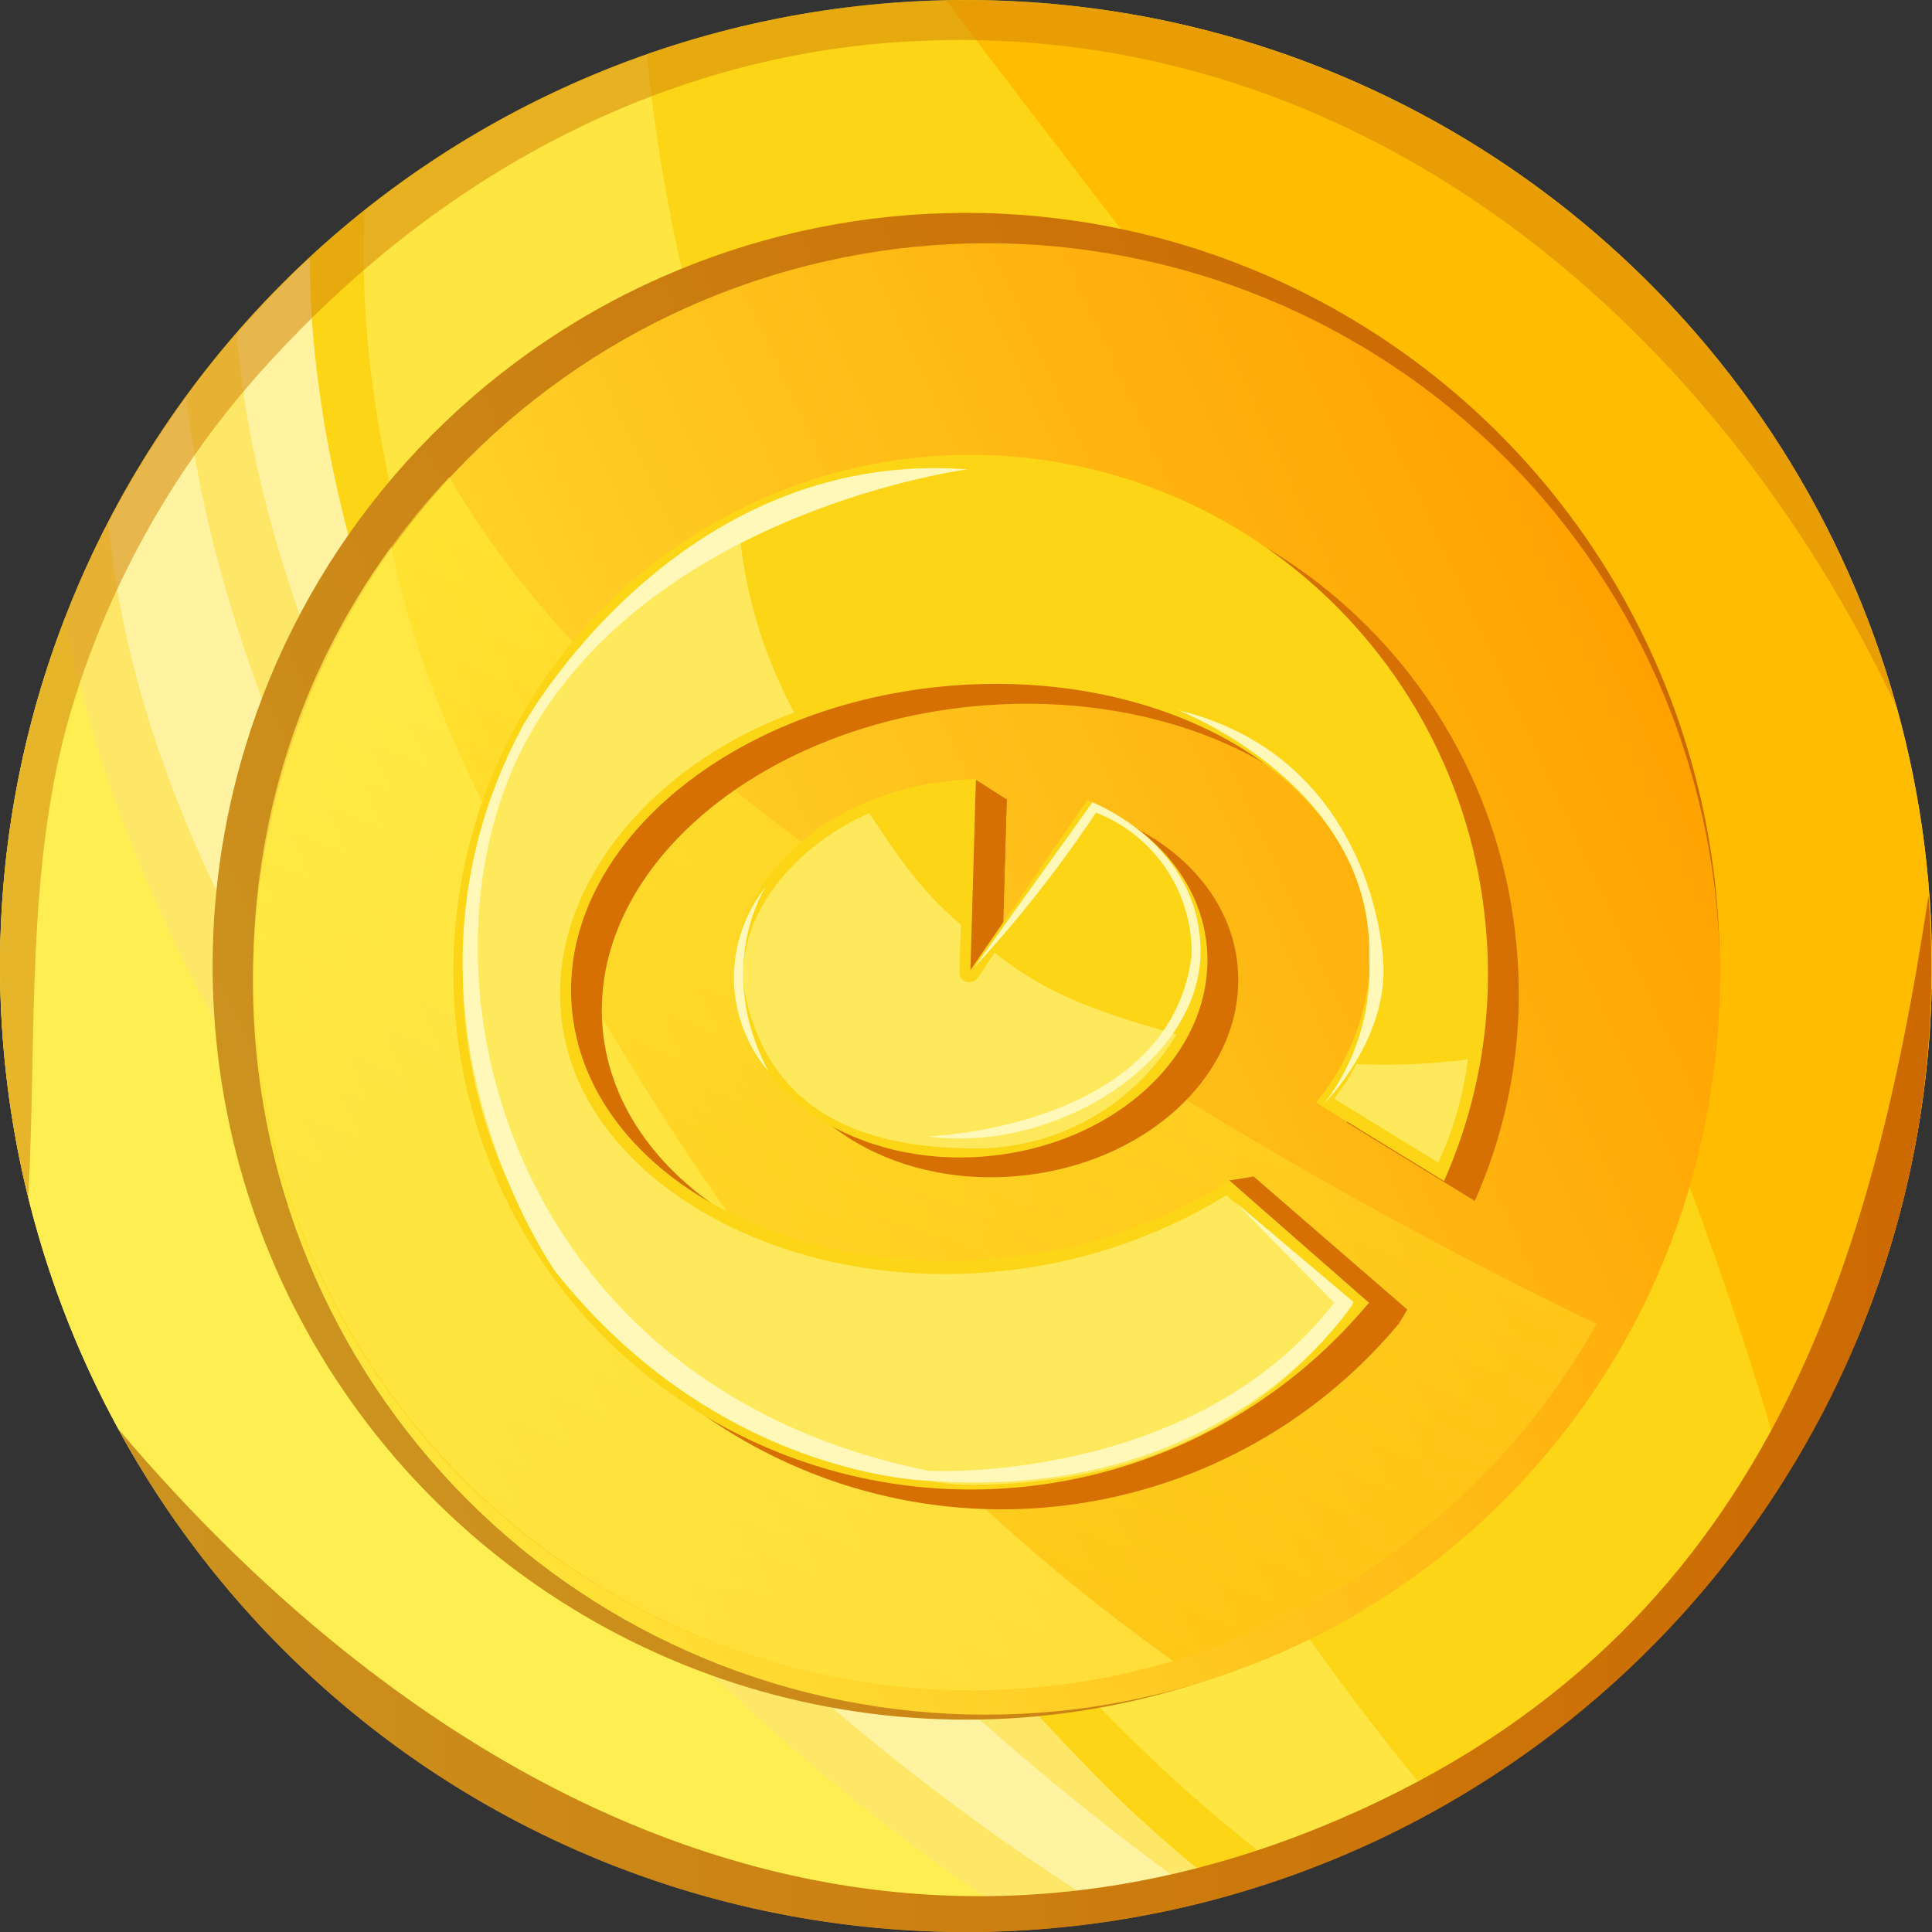 <svg width="24" height="24" viewBox="0 0 24 24" fill="none" xmlns="http://www.w3.org/2000/svg">
<rect x="0" y="0" width="24" height="24" fill="#333333" stroke="none"/>
<path d="M0.227 9.682C-0.231 12.011 0.011 14.422 0.924 16.612C1.837 18.802 3.379 20.673 5.355 21.987C7.331 23.301 9.652 24 12.025 23.995C14.398 23.99 16.717 23.282 18.687 21.96C20.658 20.637 22.192 18.761 23.096 16.567C24 14.373 24.232 11.96 23.765 9.634C23.297 7.308 22.15 5.172 20.469 3.498C18.788 1.823 16.648 0.685 14.319 0.226C12.773 -0.078 11.181 -0.075 9.636 0.235C8.091 0.545 6.622 1.157 5.313 2.035C4.005 2.913 2.882 4.041 2.009 5.353C1.136 6.665 0.53 8.136 0.227 9.682Z" fill="#FCD517"/>
<path d="M22.175 18.355C22.951 17.119 23.492 15.751 23.773 14.319C24.388 11.197 23.737 7.959 21.964 5.316C20.191 2.674 17.441 0.843 14.318 0.227C13.475 0.064 12.616 -0.009 11.756 0.008C14.68 3.904 17.863 7.637 19.903 12.104C20.811 14.13 21.571 16.219 22.175 18.355Z" fill="#FFBC00"/>
<path opacity="0.54" d="M9.641 16.003C11.286 18.511 13.16 21.03 15.525 22.909C15.693 23.044 15.867 23.169 16.037 23.298C16.674 23.067 17.291 22.782 17.88 22.448C16.279 20.552 14.916 18.466 13.822 16.238C11.468 11.442 8.552 6.134 8.037 0.68C6.768 1.125 5.582 1.779 4.528 2.615C4.314 7.38 7.119 12.158 9.641 16.003Z" fill="#FFF364"/>
<path opacity="0.54" d="M3.843 3.207C1.866 5.04 0.563 7.485 0.146 10.148C-0.271 12.811 0.221 15.537 1.543 17.887C2.865 20.236 4.941 22.072 7.434 23.097C9.928 24.123 12.694 24.279 15.287 23.54C14.769 23.142 14.275 22.714 13.808 22.258C11.756 20.2 9.964 17.898 8.471 15.404C6.261 11.766 3.881 7.547 3.843 3.207Z" fill="#FFF7AB"/>
<path opacity="0.54" d="M2.311 4.936C1.952 5.43 1.63 5.95 1.348 6.492C1.533 8.567 2.357 10.59 3.392 12.417C4.742 14.802 6.319 17.221 8.216 19.21C9.918 20.988 11.839 22.543 13.933 23.837C14.292 23.776 14.649 23.706 14.998 23.613C12.344 21.728 9.982 19.461 7.99 16.886C5.568 13.711 2.827 9.262 2.311 4.936Z" fill="#FFFCD2"/>
<path d="M0.81 7.676C0.556 8.325 0.361 8.996 0.226 9.68C-0.078 11.226 -0.075 12.816 0.235 14.361C0.546 15.905 1.157 17.374 2.035 18.682C2.913 19.99 4.041 21.112 5.353 21.985C6.664 22.858 8.135 23.463 9.681 23.767C10.715 23.973 11.771 24.037 12.822 23.959C10.648 22.552 8.692 20.835 7.016 18.861C4.493 15.852 1.562 11.832 0.81 7.676Z" fill="#FFEE52"/>
<path opacity="0.54" d="M2.942 4.15C3.109 6.28 3.931 8.395 4.815 10.291C5.966 12.837 7.454 15.217 9.238 17.367C10.035 18.302 10.882 19.194 11.774 20.038C10.558 18.579 9.454 17.03 8.473 15.404C6.263 11.766 3.882 7.547 3.845 3.207C3.527 3.505 3.226 3.819 2.942 4.15Z" fill="#FFFCD2"/>
<path opacity="0.53" d="M0.226 9.682C-0.113 11.403 -0.07 13.176 0.351 14.879C0.46 12.876 0.312 10.756 0.882 8.83C1.363 7.218 2.206 5.737 3.346 4.499C5.347 2.303 7.99 0.784 10.995 0.535C16.691 0.071 21.275 3.906 23.564 8.795C22.843 6.191 21.264 3.907 19.082 2.312C16.901 0.718 14.245 -0.094 11.544 0.009C8.844 0.111 6.257 1.122 4.203 2.878C2.149 4.634 0.748 7.031 0.226 9.682Z" fill="#D18307"/>
<path d="M1.465 17.746C2.306 19.294 3.479 20.637 4.899 21.679C6.32 22.721 7.953 23.437 9.682 23.775C11.228 24.079 12.819 24.077 14.364 23.767C15.909 23.457 17.377 22.846 18.686 21.968C19.995 21.09 21.118 19.963 21.991 18.652C22.864 17.34 23.47 15.87 23.774 14.324C23.977 13.27 24.039 12.193 23.957 11.123C23.243 15.84 21.867 20.47 16.41 22.694C10.429 25.133 5.095 22.047 1.465 17.746Z" fill="url(#paint0_linear_8761_1798)"/>
<path d="M2.818 10.194C2.46 12.01 2.649 13.892 3.36 15.601C4.072 17.309 5.274 18.769 6.816 19.794C8.357 20.82 10.168 21.366 12.019 21.362C13.87 21.359 15.679 20.806 17.217 19.775C18.754 18.744 19.951 17.28 20.656 15.569C21.362 13.857 21.544 11.975 21.179 10.16C20.814 8.345 19.919 6.679 18.608 5.373C17.296 4.067 15.627 3.179 13.81 2.821C11.374 2.341 8.848 2.849 6.787 4.231C4.725 5.614 3.298 7.759 2.818 10.194Z" fill="url(#paint1_linear_8761_1798)"/>
<path d="M3.323 10.392C3.085 11.567 3.082 12.777 3.313 13.953C3.544 15.129 4.005 16.248 4.67 17.245C5.335 18.242 6.19 19.099 7.187 19.765C8.183 20.431 9.302 20.894 10.478 21.127C11.654 21.36 12.864 21.358 14.039 21.122C15.215 20.886 16.332 20.421 17.327 19.752C18.322 19.083 19.175 18.225 19.837 17.226C20.499 16.227 20.957 15.107 21.186 13.93C21.423 12.755 21.427 11.545 21.195 10.369C20.964 9.193 20.503 8.074 19.838 7.077C19.173 6.079 18.318 5.223 17.321 4.557C16.325 3.891 15.206 3.428 14.03 3.195C12.854 2.962 11.644 2.964 10.469 3.2C9.294 3.436 8.176 3.901 7.181 4.57C6.187 5.239 5.334 6.097 4.671 7.096C4.009 8.095 3.551 9.215 3.323 10.392Z" fill="url(#paint2_linear_8761_1798)"/>
<path opacity="0.42" d="M3.32 10.322C2.901 12.404 3.239 14.566 4.273 16.421C5.307 18.275 6.969 19.7 8.96 20.438C10.951 21.177 13.14 21.18 15.134 20.448C17.127 19.717 18.794 18.298 19.834 16.447C17.579 15.358 15.397 14.125 13.302 12.755C10.75 11.066 7.246 8.851 5.582 5.924C4.427 7.147 3.643 8.672 3.32 10.322Z" fill="url(#paint3_linear_8761_1798)"/>
<path opacity="0.58" d="M4.86 6.795C4.093 7.843 3.566 9.047 3.317 10.322C2.858 12.646 3.34 15.059 4.657 17.029C5.975 18.999 8.021 20.365 10.346 20.828C11.75 21.107 13.201 21.04 14.574 20.634C13.31 19.737 12.137 18.718 11.072 17.591C9.32 15.71 7.965 13.529 6.696 11.296C5.884 9.868 5.184 8.382 4.86 6.795Z" fill="#FFEE52"/>
<path fill-rule="evenodd" clip-rule="evenodd" d="M12.124 9.687L12.506 9.931L12.453 11.747L12.038 12.266L11.79 11.631L12.124 9.687Z" fill="#D67003"/>
<path fill-rule="evenodd" clip-rule="evenodd" d="M15.215 14.795L15.273 14.664L15.573 14.615L17.482 16.268L17.388 16.427" fill="#D67003"/>
<path fill-rule="evenodd" clip-rule="evenodd" d="M11.839 5.924C12.679 5.845 13.527 5.933 14.333 6.181C15.139 6.43 15.889 6.835 16.539 7.374C17.188 7.912 17.726 8.573 18.12 9.319C18.514 10.065 18.758 10.882 18.836 11.722C18.945 12.814 18.767 13.915 18.32 14.918L16.729 13.944C17.213 13.36 17.453 12.612 17.399 11.856C17.216 9.9 14.846 8.516 12.106 8.773C9.374 9.03 7.304 10.831 7.487 12.788C7.672 14.752 10.042 16.137 12.773 15.881C13.798 15.796 14.787 15.463 15.655 14.911L15.792 15.03L17.388 16.43C16.713 17.243 15.848 17.876 14.869 18.275C13.89 18.673 12.829 18.824 11.778 18.715C10.727 18.605 9.72 18.239 8.844 17.647C7.969 17.056 7.253 16.258 6.76 15.323C6.266 14.389 6.011 13.348 6.016 12.292C6.021 11.236 6.286 10.197 6.788 9.267C7.291 8.338 8.014 7.547 8.895 6.963C9.776 6.38 10.787 6.023 11.839 5.924ZM12.216 9.944C12.316 9.935 12.406 9.926 12.506 9.925L12.438 12.297L13.888 10.187C14.711 10.525 15.298 11.195 15.374 11.996C15.495 13.292 14.281 14.456 12.655 14.608C11.038 14.76 9.628 13.843 9.505 12.548C9.385 11.259 10.599 10.095 12.217 9.944L12.216 9.944Z" fill="#D67003"/>
<path fill-rule="evenodd" clip-rule="evenodd" d="M11.457 5.678C13.153 5.519 14.844 6.04 16.156 7.127C17.468 8.214 18.294 9.778 18.453 11.474C18.562 12.566 18.384 13.668 17.938 14.671L16.348 13.697C16.831 13.113 17.071 12.365 17.017 11.61C16.834 9.652 14.464 8.269 11.723 8.526C8.992 8.783 6.922 10.585 7.105 12.54C7.29 14.506 9.66 15.891 12.391 15.634C13.416 15.549 14.404 15.216 15.271 14.663L17.005 16.183C16.33 16.995 15.464 17.629 14.486 18.028C13.508 18.426 12.446 18.578 11.395 18.469C10.344 18.359 9.336 17.993 8.461 17.401C7.585 16.809 6.869 16.011 6.376 15.077C5.882 14.143 5.627 13.101 5.632 12.045C5.637 10.989 5.902 9.95 6.405 9.02C6.907 8.091 7.631 7.3 8.512 6.717C9.393 6.134 10.405 5.777 11.457 5.678ZM11.834 9.698C11.934 9.689 12.024 9.68 12.123 9.679L12.055 12.051L13.505 9.94C14.328 10.279 14.915 10.949 14.991 11.749C15.112 13.045 13.898 14.209 12.272 14.362C10.655 14.513 9.245 13.597 9.123 12.3C9.002 11.012 10.217 9.849 11.834 9.698L11.834 9.698Z" fill="#FCD517"/>
<path opacity="0.6" fill-rule="evenodd" clip-rule="evenodd" d="M12.355 11.835C13.011 12.358 13.642 12.574 14.615 12.85C14.362 13.274 14.006 13.626 13.579 13.874C13.153 14.122 12.67 14.256 12.177 14.266C10.647 14.278 9.596 13.771 9.275 12.439C9.051 11.502 9.787 10.549 10.796 10.102C11.157 10.631 11.384 11.012 11.936 11.488L11.917 12.101C11.922 12.127 11.935 12.151 11.956 12.169C11.976 12.188 12.001 12.199 12.028 12.202C12.053 12.203 12.078 12.197 12.1 12.186C12.123 12.174 12.142 12.157 12.155 12.136L12.355 11.835Z" fill="#FFF78D"/>
<path opacity="0.6" fill-rule="evenodd" clip-rule="evenodd" d="M15.233 14.848L16.804 16.216C15.894 17.412 14.469 18.468 11.951 18.444C11.951 18.444 8.558 18.275 6.79 15.549C4.66 12.268 5.974 8.231 9.171 6.438C9.227 7.283 9.464 8.105 9.865 8.851C8.028 9.524 6.812 11.074 6.97 12.608C7.151 14.575 9.593 16.046 12.331 15.8C13.36 15.714 14.354 15.388 15.233 14.848Z" fill="#FFF78D"/>
<path opacity="0.6" fill-rule="evenodd" clip-rule="evenodd" d="M18.234 13.16C18.179 13.604 18.055 14.037 17.866 14.442L16.573 13.648C16.68 13.515 16.772 13.371 16.85 13.219C17.312 13.24 17.775 13.22 18.234 13.16Z" fill="#FFF78D"/>
<path fill-rule="evenodd" clip-rule="evenodd" d="M12.017 5.831C12.017 5.831 8.153 6.335 6.576 9.134C5 11.932 6.207 17.198 11.541 18.272C11.541 18.272 14.82 18.442 16.574 16.184L15.347 14.935L16.815 16.175C16.815 16.175 15.306 18.662 11.556 18.395C11.556 18.395 8.942 18.37 6.898 15.795C6.898 15.795 4.61 12.552 6.485 9.034C6.484 9.034 8.391 5.553 12.017 5.831Z" fill="#FFF8B8"/>
<path fill-rule="evenodd" clip-rule="evenodd" d="M12.1 12.021L13.57 9.967C13.57 9.967 14.924 10.488 14.913 11.835C14.902 13.181 13.128 14.329 11.527 14.117C11.527 14.117 14.529 14.02 14.802 11.874C14.811 11.492 14.702 11.116 14.489 10.797C14.277 10.479 13.972 10.234 13.615 10.095C13.161 10.775 12.655 11.419 12.1 12.021Z" fill="#FFF8B8"/>
<path fill-rule="evenodd" clip-rule="evenodd" d="M9.546 13.309C9.274 12.99 9.123 12.586 9.117 12.167C9.112 11.748 9.252 11.34 9.515 11.013C9.515 11.013 8.858 12.006 9.546 13.309Z" fill="#FFF8B8"/>
<path fill-rule="evenodd" clip-rule="evenodd" d="M14.634 8.822C14.634 8.822 17.076 9.762 17.009 11.916C17.04 12.558 16.843 13.191 16.455 13.703C16.455 13.703 17.261 12.902 17.182 11.916C17.102 10.929 16.526 9.277 14.634 8.822Z" fill="#FFF8B8"/>
<defs>
<linearGradient id="paint0_linear_8761_1798" x1="1.465" y1="17.562" x2="23.992" y2="17.562" gradientUnits="userSpaceOnUse">
<stop stop-color="#CC931F"/>
<stop offset="1" stop-color="#CC6900"/>
</linearGradient>
<linearGradient id="paint1_linear_8761_1798" x1="3.521" y1="15.953" x2="20.481" y2="8.052" gradientUnits="userSpaceOnUse">
<stop stop-color="#CC931F"/>
<stop offset="1" stop-color="#CC6900"/>
</linearGradient>
<linearGradient id="paint2_linear_8761_1798" x1="3.98" y1="15.999" x2="20.545" y2="8.36" gradientUnits="userSpaceOnUse">
<stop stop-color="#FFE53B"/>
<stop offset="1" stop-color="#FFA200"/>
</linearGradient>
<linearGradient id="paint3_linear_8761_1798" x1="13.242" y1="9.496" x2="9.07" y2="20.456" gradientUnits="userSpaceOnUse">
<stop stop-color="#FFF73B"/>
<stop offset="1" stop-color="#FFBA00"/>
</linearGradient>
</defs>
</svg>
